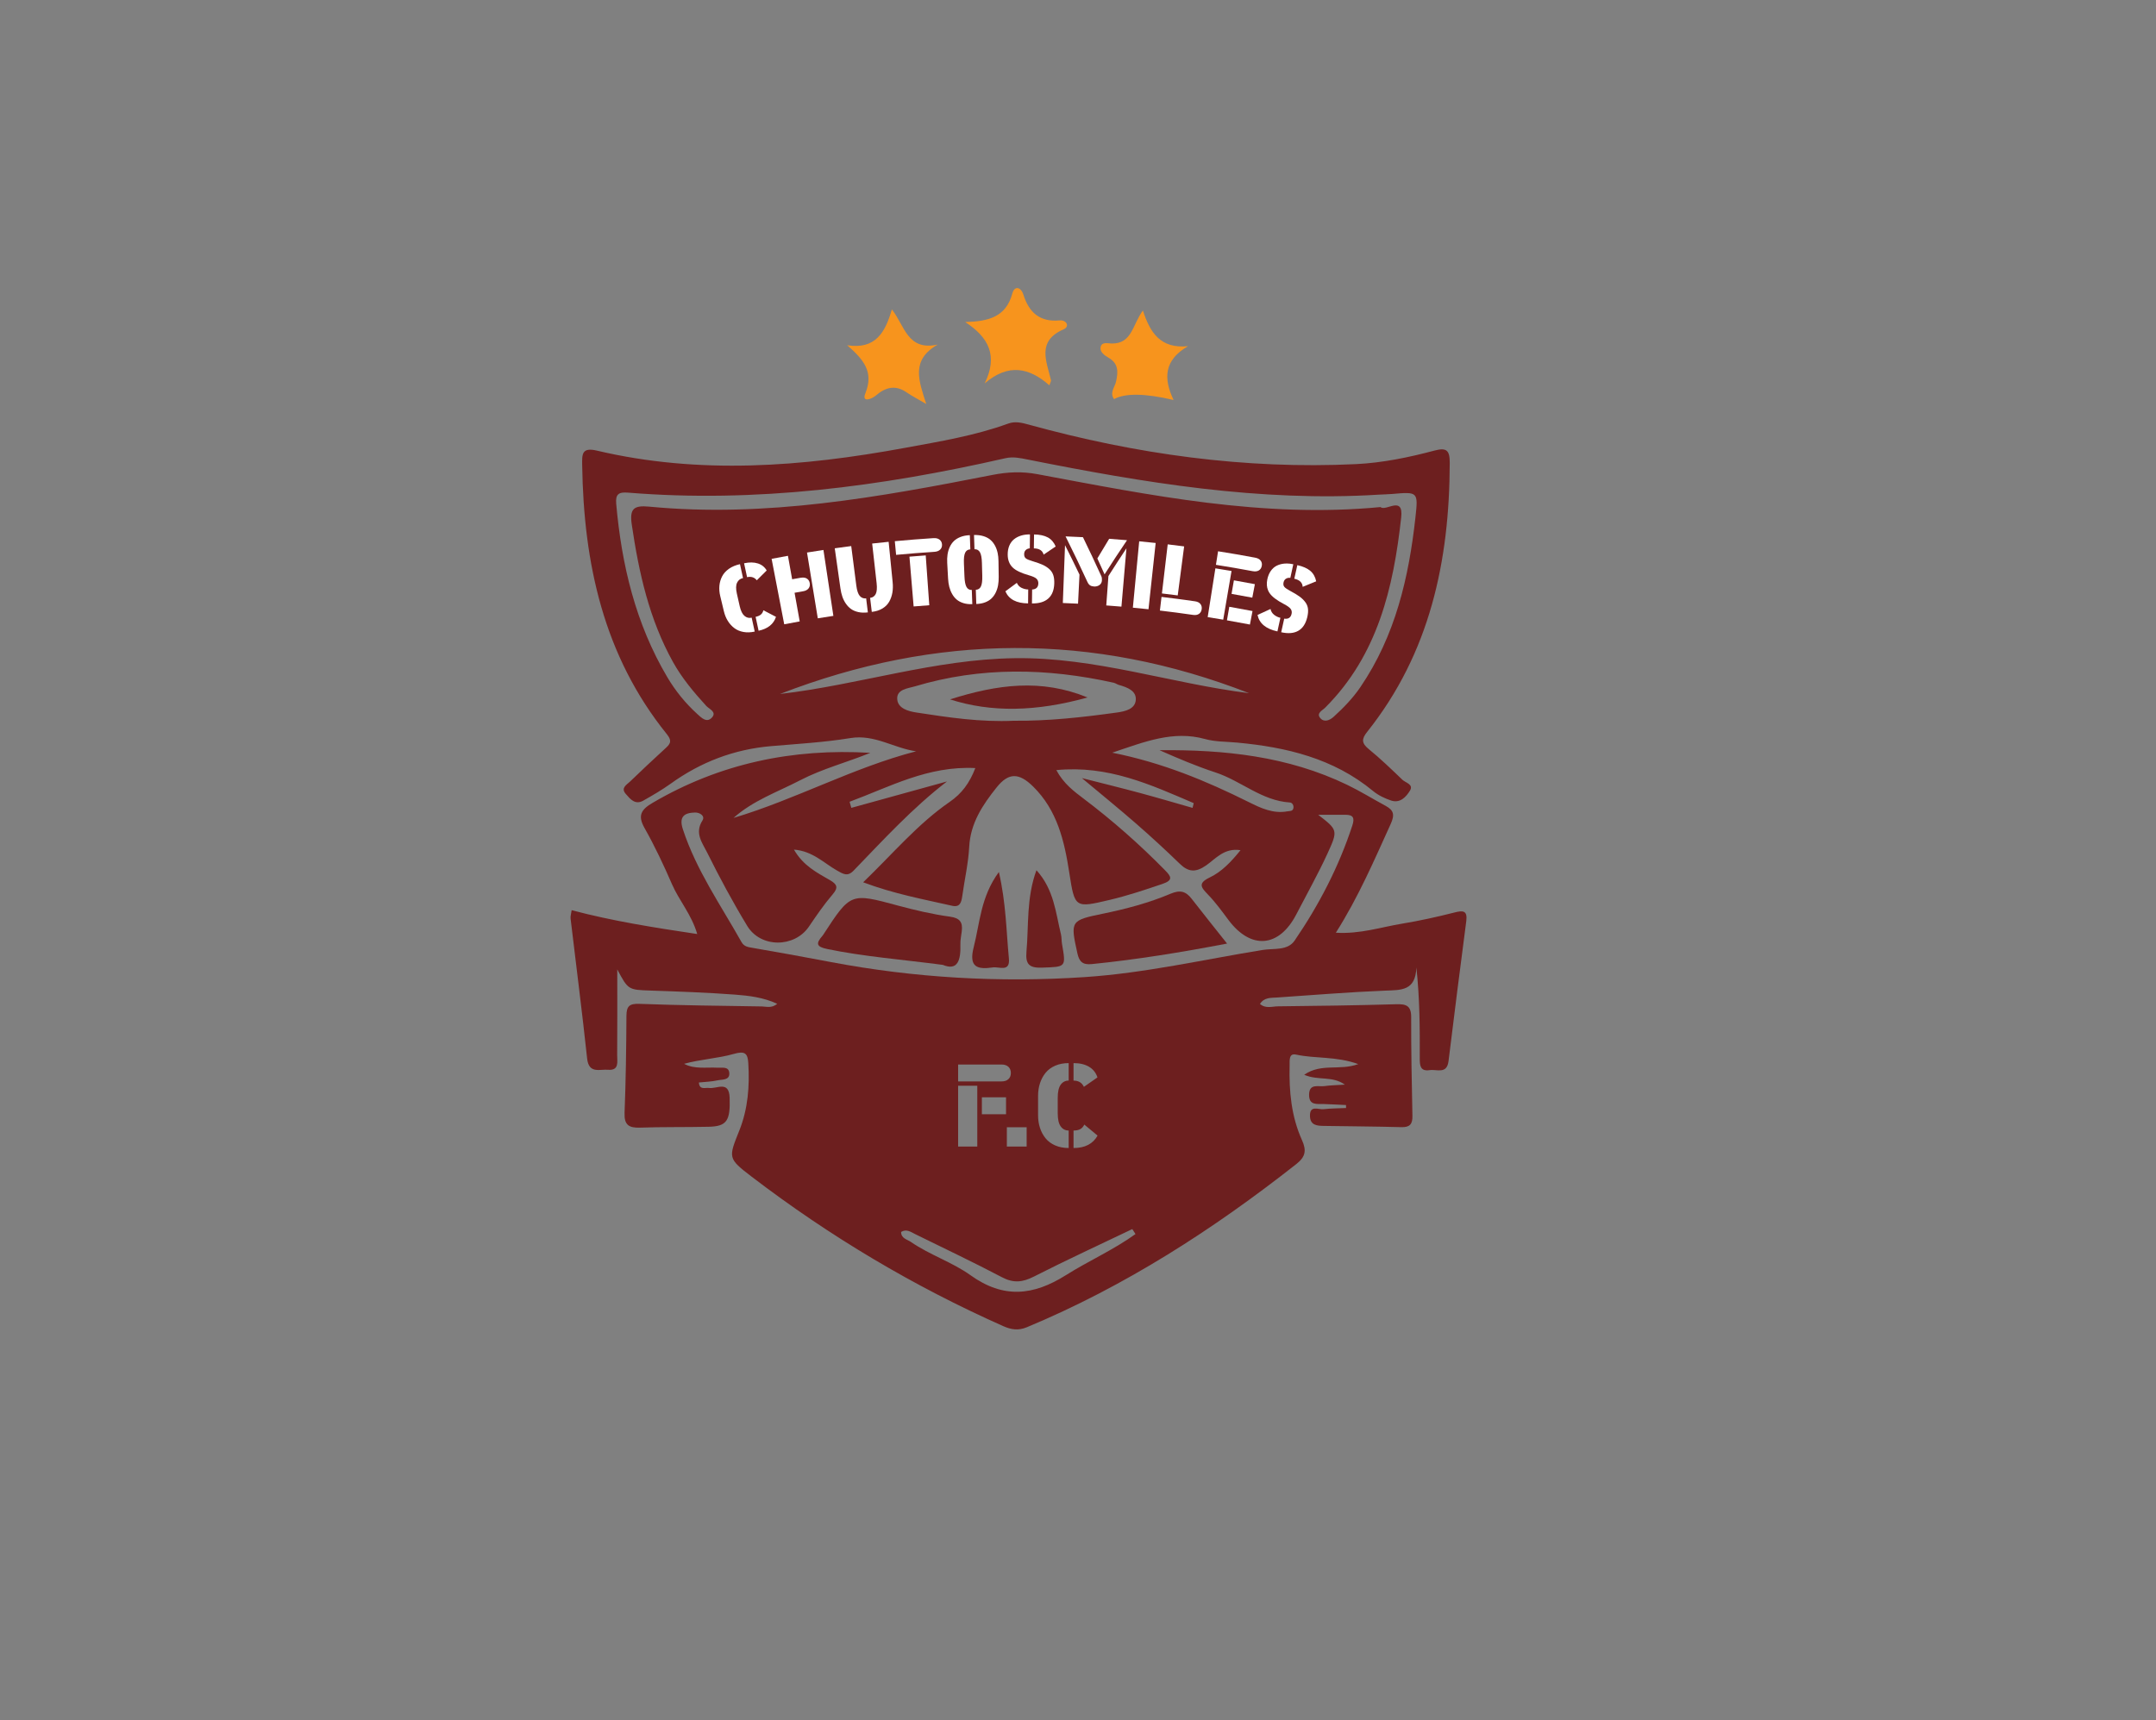 <?xml version="1.0" encoding="UTF-8"?>
<svg id="Layer_1" data-name="Layer 1" xmlns="http://www.w3.org/2000/svg" viewBox="0 0 1741.59 1389.89">
  <rect x="0" y="0" width="1741.59" height="1389.89" fill="#808080" stroke="none"/>
  <defs>
    <style>
      .cls-1 {
        fill: #6d1f1f;
      }

      .cls-1, .cls-2, .cls-3 {
        stroke-width: 0px;
      }

      .cls-2 {
        fill: #fff;
      }

      .cls-3 {
        fill: #f7941d;
      }
    </style>
  </defs>
  <path class="cls-1" d="m1174.71,737.36c-13.88,3.52-27.91,6.63-42.04,8.96-17.18,2.83-34.07,8.53-53.58,7.33,18.31-28.91,30.96-58.53,44.29-87.85,3.38-7.44,2.5-11.1-4.07-14.65-10.35-5.59-20.38-11.83-30.96-16.94-48.05-23.22-99.37-28.54-151.71-28.04,14.95,6.61,29.85,12.95,45.19,17.97,20.61,6.74,37.38,22.88,60.14,24.28,1.99.12,3.31,2.47,2.8,4.7-.59,2.57-3.05,2.12-4.97,2.47-11.37,2.08-21.41-2.68-30.88-7.4-34.48-17.18-69.8-31.89-110.46-40.02,26.15-8.76,49.13-18.17,74.98-11.02,8.27,2.29,17.25,2.07,25.93,2.88,39.88,3.71,77.81,12.74,109.7,39.07,4.23,3.49,9.56,6.09,14.8,7.79,7.14,2.3,11.99-2.98,15.08-8.06,3.09-5.11-3.51-6.28-6.1-8.76-8.86-8.51-17.74-17.07-27.24-24.83-5.75-4.71-5.85-8.08-1.32-13.76,50.77-63.69,66.59-138.12,66.79-217.46.03-10.12-2.51-12.56-12.24-9.97-20.81,5.54-42.03,9.93-63.5,10.97-89.87,4.32-177.84-8.04-264.35-31.92-5.56-1.54-10.98-2.88-16.55-.85-27.09,9.86-55.41,14.47-83.6,19.66-82.76,15.24-165.64,21.79-248.63,2.21-12.43-2.94-12.06,3.03-11.93,11.85,1.21,79.24,17.25,153.81,68.35,217.21,4.89,6.06,2.36,8.31-1.64,11.97-9.44,8.67-18.81,17.42-28.02,26.33-2.68,2.59-7.71,5.14-3.56,9.93,3.6,4.15,7.59,9.27,14.23,5.51,7.55-4.28,15.13-8.65,22.16-13.71,24.3-17.49,51.15-27.75,81.03-30.32,21.43-1.84,43-3.06,64.18-6.52,19.47-3.18,34.96,8.13,53,10.69-51.16,13.3-97.33,38.88-147.47,53.83,15.91-14.18,35.59-20.94,53.8-30.41,18.1-9.41,37.93-14.47,56.71-22.18-62.76-3.71-121.52,8.56-175.81,40.37-9.11,5.34-12.44,10.05-6.6,20.38,8.31,14.69,15.52,30.06,22.25,45.55,5.75,13.21,15.76,24.35,20.32,40.12-35.11-5.26-68.32-10.48-101.44-19.27-.39,2.9-1.08,4.92-.85,6.84,4.45,37.66,9.33,75.27,13.35,112.98,1.35,12.64,10.25,8.53,16.88,9.12,9.27.82,7.34-6.65,7.39-11.81.19-23.09.08-46.19.08-69.28,8.89,16.72,8.89,16.47,27.32,17.11,22.55.78,45.11,1.57,67.6,3.25,11.39.86,23,2.21,34.31,7.43-4.58,3.83-8.78,2.19-12.66,2.13-32.82-.52-65.65-.85-98.44-2.08-8.11-.31-10.67,1.6-10.72,9.6-.14,26.15-.49,52.32-1.52,78.45-.39,9.83,3.49,12.26,12.48,11.96,18.44-.64,36.92-.29,55.38-.7,14.78-.33,17.62-4.84,17.03-23.44-.46-14.26-10.37-6.98-16.76-7.91-3.06-.44-7.59,1.89-8.1-4.42,5.15-.55,10.31-.67,15.24-1.77,3.59-.8,9.59.07,9.35-5.65-.25-5.86-5.91-4.33-9.68-4.54-8.98-.5-18.28,1.41-26.87-3.14,13.5-3.73,27.32-4.32,40.24-8.02,8.86-2.54,11.16-.51,11.64,7.36,1.15,18.61-.24,37.01-7.19,54.42-8.87,22.25-9.55,22.57,10.06,37.55,62.97,48.11,130.63,88.45,203.09,120.65,6.38,2.84,12.19,3.76,19.09.88,79.19-33.02,150.48-78.97,217.64-131.84,7.41-5.83,8.4-10.91,4.54-19.45-8.58-19-10.48-39.44-9.95-60.1.1-3.79-.86-10.22,5.13-8.91,15.65,3.42,32.28,1.2,50.31,7.69-15.29,5.54-29.85-.99-43.67,8.63,11.43,4.93,22.56.64,32.87,7.97-6.73.44-11.65.47-16.48,1.17-4.91.72-12.34-2.43-12.44,6.97-.08,8.82,6.39,7.36,11.89,7.53,5.99.19,11.98.54,17.96.82v2.4c-6.05.28-12.14.27-18.14.94-4.21.48-11.29-3.64-10.98,5.7.24,7.2,5.52,7.72,10.86,7.81,21.02.35,42.05.45,63.07,1.01,6.76.18,8.95-2.52,8.82-9.02-.56-26.67-1.06-53.34-1.01-80.01.01-9.25-4.17-10.54-12.21-10.29-31.79.95-63.59,1.34-95.39,1.7-4.73.05-9.96,2.06-14.54-1.92,3.4-5.4,8.77-4.88,13.7-5.21,29.15-1.98,58.29-4.39,87.47-5.56,12.66-.51,24.56.37,25.17-18.73,2.77,25.47,2.82,49.49,2.74,73.51-.02,5.6.33,10.62,7.98,9.47,5.8-.88,13.94,3.58,15.27-7.38,4.6-37.63,9.39-75.25,14.3-112.85,1.16-8.94-2.64-8.91-9.71-7.11ZM510.33,423.79c5.69,38.76,14.06,76.52,33.33,111.18,7.31,13.14,16.82,24.41,26.86,35.43,2.29,2.52,8.79,4.88,4.5,9.47-4.23,4.54-8.55-.02-11.83-3-9.54-8.67-17.66-18.72-24.18-29.74-25.56-43.18-36.9-90.64-41.25-140.15-.68-7.81,2.14-9.52,9.56-8.92,103.19,8.41,204.45-4.92,304.8-27.81,6.28-1.43,12.02-.14,18.12,1.08,93.57,18.67,187.46,34.37,283.51,28.36,3.58-.22,7.18-.24,10.76-.55,20.82-1.82,21.13-1.8,18.9,18.62-5.35,48.85-16.27,95.95-44.5,137.44-6.11,8.98-13.59,16.68-21.56,23.95-3.29,3-7.8,4.77-10.91,1.01-3.26-3.93,1.71-6.04,4.03-8.36,42.43-42.44,55.13-96.84,61.39-153.66,2.01-18.23-12.46-4.58-16.67-8.42-95.01,9.09-186.05-9.55-277.21-26.58-12.34-2.31-23.82-1.83-36.23.6-91.53,17.97-183.3,34.69-277.31,25.64-12.33-1.18-16,1.54-14.11,14.41Zm119.76,136.95c126.19-48.88,252.57-49.93,378.95-.62-63.19-7.87-124.17-29.19-189.33-28.29-65,.89-126.2,21.6-189.62,28.91Zm94.74,4.76c-1.09-8.58,8.5-9.19,14.22-10.91,53.19-15.95,106.82-14.88,160.58-2.92,1.45.32,2.74,1.36,4.19,1.77,6.61,1.87,14.22,4.63,13.66,12.09-.55,7.4-8.4,9.25-15.28,10.21-27.88,3.87-55.82,6.95-83.16,6.64-27.1,1.25-52.9-2.68-78.7-6.64-6.94-1.06-14.65-3.38-15.51-10.24Zm136.23,464.83c-26.35,16.63-50.49,19.16-77.09.08-14.76-10.59-32.9-16.37-48.11-26.87-3.09-2.14-7.97-2.79-7.95-8.11,4.38-2.66,7.84.03,11.45,1.81,23.37,11.53,46.96,22.64,70,34.79,9.3,4.91,16.66,4.12,25.76-.51,26.23-13.35,52.98-25.67,79.53-38.4.86,1.34,1.73,2.67,2.59,4.01-17.68,12.77-37.8,21.61-56.18,33.2Zm-46.48-158.36c-1.31,1.22-3.16,1.83-5.54,1.83h-35.07v-13.65h35.07c2.38,0,4.23.62,5.54,1.85,1.32,1.24,1.98,2.91,1.98,5s-.66,3.75-1.98,4.97Zm14.73,38.85v15.61h-15.99v-15.61h15.99Zm-16.65-24.17v13.66h-19.51v-13.66h19.51Zm-23.22-9.33v49.11h-15.47v-49.11h15.47Zm67.4,32.86c1.6,2.21,3.75,3.31,6.44,3.31v14.13c-4.06,0-7.69-.7-10.89-2.09-3.21-1.4-5.8-3.32-7.78-5.76-1.98-2.44-3.49-5.24-4.52-8.4-1.03-3.16-1.55-6.57-1.55-10.25v-15.61c0-3.68.52-7.1,1.55-10.25,1.03-3.16,2.54-5.96,4.52-8.4,1.98-2.45,4.57-4.36,7.78-5.76,3.2-1.4,6.83-2.09,10.89-2.09v14.13c-2.69,0-4.84,1.1-6.44,3.3-1.6,2.21-2.41,5.69-2.41,10.45v12.85c0,4.75.81,8.24,2.41,10.44Zm15.84,2.14c1.38-.78,2.45-1.99,3.21-3.64l10.71,8.9c-3.71,6.69-10.18,10.04-19.41,10.04v-14.13c2.28,0,4.11-.39,5.49-1.17Zm-5.49-39.18v-14.13c5.04,0,9.22.99,12.53,2.97,3.32,1.98,5.58,4.85,6.79,8.59l-10.95,7.61c-1.59-3.36-4.38-5.04-8.37-5.04Zm152.9-105.58c-47.9,7.79-95.3,18.73-143.93,21.96-68.86,4.58-137.16.67-204.97-12.15-21.06-3.99-42.14-7.89-63.28-11.48-3.73-.63-6.88-1.04-8.92-4.66-16.78-29.86-36.55-58.13-47.37-91.15-3.35-10.2,1.09-13.35,9.83-13.55,3.74-.09,8.41,2.68,5.92,6.56-6.47,10.13.06,18.12,3.82,25.71,10.02,20.17,20.72,40.07,32.39,59.32,10.92,18.02,38.22,17.75,49.85.61,6.03-8.88,12.12-17.82,19.09-25.95,4.79-5.58,3.81-8.17-2.02-11.56-10.49-6.08-21.61-11.6-29.15-24.72,15.17,1.18,24.16,10.9,34.77,16.89,4.87,2.74,8.45,5.2,13.34.15,24.1-24.89,47.5-50.56,75.51-72.12-25.76,7.12-51.52,14.23-77.29,21.35-.46-1.64-.93-3.29-1.39-4.93,32.36-11.96,63.21-29.17,101.57-27.22-4.73,12.27-11.1,20.71-20.64,27.28-25.89,17.84-45.91,41.86-69.96,65.01,25.05,9.41,48.61,13.69,71.87,18.98,6.55,1.49,7.53-3.17,8.22-8.12,1.84-13.19,4.87-26.29,5.57-39.53,1.02-19.22,10.88-33.88,22.11-47.96,9.7-12.17,18.08-12.02,29.55-.72,19.42,19.12,25.21,43.86,29.16,69.5,4.44,28.79,4.59,28.67,32.58,22.09,14.46-3.41,28.48-8.11,42.54-12.87,9.18-3.1,7.14-6.11,2.18-11.16-20.51-20.89-42.39-40.18-65.76-57.84-7.96-6.01-16.07-12.08-21.99-23.02,41.88-4.1,76.3,11.82,110.98,26.69-.31,1.28-.62,2.55-.93,3.83-14.09-4.01-28.15-8.18-42.29-11.99-14.74-3.98-29.56-7.61-47.12-12.09,15.99,13.39,30.22,24.93,44.01,36.96,11.96,10.44,23.66,21.21,35.06,32.27,7.03,6.82,12.88,7.16,21.21,1.39,7.8-5.41,14.68-14.42,27.86-12.36-7.62,9.5-15.21,17.41-24.76,21.99-10.05,4.81-7.04,8.14-1.42,13.97,6.01,6.23,11.16,13.33,16.35,20.3,18.16,24.37,40.94,22.57,54.93-4.44,8.48-16.38,17.53-32.5,25.22-49.24,8.64-18.79,8.1-19.04-7.56-31.18,7.3,0,14.6.03,21.9,0,6.4-.04,7.68,2.49,5.68,8.62-10.9,33.37-26.93,64.21-46.64,93.04-5.69,8.33-16.85,6.11-25.68,7.55Z"/>
  <path class="cls-3" d="m795.39,309.8c10.87-22.07,3.57-37.03-15.7-49.58,18.66-.52,32.92-4,38.03-23.02,1.8-6.72,7.01-5.27,8.94.83,4.57,14.46,13.22,22.31,29.18,20.87,5.99-.54,8.22,5.06,3.52,7.1-22.14,9.6-14,25.73-10.39,41.2.18.79-.53,1.78-1.3,4.15-16.21-14.29-33.08-18-52.27-1.55Z"/>
  <path class="cls-3" d="m757.46,278.44c-22.09,12.58-15.16,29.44-9.25,47.99-7.36-4.32-11.82-6.6-15.92-9.42-9.21-6.31-17.06-4.04-24.95,2.71-3.04,2.6-11.52,6.04-8.31-1.92,7.08-17.53-1.67-27.41-14.67-38.83,22.64,3.51,30.64-9.98,36.08-28.97,10.46,13.26,12.48,33.74,37.02,28.43Z"/>
  <path class="cls-3" d="m959.73,279.7c-19.62,11.28-19.95,26.21-11.72,43.51q-34.55-8.14-48.08-.72c-3.78-5.1.6-9.75,1.55-13.97,1.86-8.3,2.07-14.91-6.33-19.67-3.02-1.71-6.74-4.52-6.12-8.15.81-4.79,5.75-3.18,8.98-3.13,16.46.25,16.74-15.2,25.2-26.67,5.73,17.56,13.97,31.12,36.52,28.8Z"/>
  <path class="cls-1" d="m991.21,762.42c-37.68,7.21-73.31,12.98-109.3,16.58-7.28.73-10.08-1.87-11.57-8.56-5.86-26.45-5.66-26.77,20.93-32.23,18.55-3.82,36.91-8.71,54.33-16.07,7.76-3.28,12.33-1.95,17.03,4.12,9.01,11.64,18.25,23.11,28.58,36.16Z"/>
  <path class="cls-1" d="m761.63,779.64c-33.64-4.41-63.76-6.68-93.42-12.82-8.85-1.83-9.22-4.46-4.02-10.48.33-.39.64-.8.92-1.23,22.1-33.91,22.05-33.7,60.32-23.37,13.79,3.72,27.8,7,41.92,8.94,8.21,1.13,10.42,4.58,9.55,11.82-.43,3.56-1.22,7.14-1.11,10.69.4,12.62-2.18,21.48-14.17,16.45Z"/>
  <path class="cls-1" d="m837.23,703.15c14.22,15.67,15.52,34.35,19.81,51.85.6,2.45.39,5.09.82,7.59,3.31,19.19,3.31,18.58-16.22,19.28-10.22.36-13.37-2.76-12.48-12.81,1.91-21.52-.14-43.52,8.07-65.91Z"/>
  <path class="cls-1" d="m806.87,704.6c5.81,25.07,5.97,47.58,8.1,69.85,1.09,11.34-7.9,6.51-12.85,7.23-12.43,1.82-19.8.08-15.58-16.34,5.04-19.63,5.54-40.51,20.33-60.74Z"/>
  <path class="cls-1" d="m1029.85,459.27c-7.4,14.99-14.3,29.69-21.89,44.02-2.99,5.64-7.09,13.87-14.84,9.3-6.4-3.77.09-10.16,2.22-14.57,5.32-11,11.61-21.53,17.66-32.17,3.59-6.33,8.44-10.01,16.85-6.58Z"/>
  <path class="cls-1" d="m767.39,565.11c38.41-12.14,73.66-16.87,111.11-1.55-41.22,11.51-77.69,12.29-111.11,1.55Z"/>
  <path class="cls-1" d="m681.67,484.61c-.94,4.03-1.66,8.56-3.11,12.84-1.35,3.97-3.99,7.12-8.74,7.35-4.94.24-7.27-2.83-8.65-7.02-3.98-12.12-6.37-24.49-6.26-37.31.05-5.46,1.32-10.7,6.92-12.3,6.47-1.84,10.31,3.05,13.35,7.85,5.41,8.56,3.92,18.71,6.49,28.59Z"/>
  <g>
    <path class="cls-2" d="m616.66,493.1c-.35,1.44-1.02,2.59-2.02,3.45-.99.85-2.42,1.47-4.27,1.87.81,3.74,1.61,7.49,2.42,11.23,7.42-1.59,12.09-5.3,14.05-11.23-3.37-1.79-6.76-3.56-10.17-5.31Zm-4.46-37.83c-3.13-1.01-6.85-1.06-11.14-.14.8,3.74,1.61,7.48,2.41,11.22,3.35-.72,5.99.13,7.87,2.53,2.64-2.65,5.3-5.29,7.98-7.93-1.61-2.79-3.98-4.68-7.13-5.69Zm-16.83,15.62c.95-2.05,2.55-3.33,4.83-3.82-.82-3.74-1.63-7.48-2.45-11.22-3.46.76-6.42,2-8.88,3.72-2.46,1.72-4.3,3.75-5.51,6.08-1.22,2.32-1.96,4.84-2.23,7.54-.26,2.7-.04,5.51.66,8.42.99,4.11,1.97,8.22,2.96,12.33.7,2.91,1.77,5.51,3.19,7.8,1.44,2.3,3.19,4.22,5.24,5.78,2.05,1.55,4.5,2.59,7.32,3.11,2.82.52,5.86.42,9.14-.3-.82-3.74-1.63-7.48-2.45-11.23-2.2.48-4.13,0-5.83-1.46-1.7-1.45-2.98-4.06-3.84-7.84-.77-3.39-1.54-6.79-2.3-10.18-.85-3.77-.81-6.69.15-8.74Z"/>
    <path class="cls-2" d="m651.89,446.46c2.9,17.72,5.81,35.43,8.71,53.15,4.19-.69,8.39-1.35,12.59-1.98-2.68-17.75-5.35-35.51-8.03-53.26-4.43.67-8.86,1.36-13.28,2.09Zm-.11,21.06c-.47-.3-1.01-.52-1.59-.67-.97-.23-2.1-.24-3.37-.02-2.31.4-4.63.81-6.94,1.22-1.13-6.32-2.27-12.63-3.4-18.95-4.4.79-8.8,1.61-13.19,2.45,3.4,17.63,6.79,35.26,10.19,52.89,4.17-.8,8.34-1.58,12.51-2.33-1.38-7.71-2.77-15.43-4.15-23.14,2.29-.41,4.58-.81,6.87-1.21,2-.34,3.47-1.11,4.4-2.3.14-.18.27-.36.38-.55.64-1.07.85-2.3.61-3.71-.27-1.65-1.05-2.88-2.33-3.69Z"/>
    <path class="cls-2" d="m704.53,439.19c1.2,10.66,2.39,21.31,3.59,31.97.45,4.05.2,6.99-.73,8.82-.94,1.83-2.44,2.87-4.52,3.11.45,3.78.9,7.55,1.35,11.33,3.38-.4,6.26-1.32,8.65-2.78,2.4-1.46,4.21-3.3,5.46-5.54,1.24-2.24,2.09-4.67,2.53-7.27.44-2.61.51-5.44.2-8.49-1.08-10.85-2.15-21.7-3.23-32.55-4.43.44-8.86.91-13.29,1.4Zm-10.02,42.34c-1.34-1.55-2.27-4.36-2.79-8.39-1.37-10.64-2.74-21.27-4.11-31.91-4.44.57-8.88,1.17-13.31,1.8,1.53,10.8,3.06,21.59,4.59,32.39.34,2.43.86,4.65,1.55,6.68.69,2.02,1.64,3.91,2.85,5.67,1.21,1.76,2.63,3.21,4.25,4.35,1.62,1.14,3.57,1.96,5.87,2.46,2.3.5,4.84.57,7.63.23-.46-3.78-.92-7.55-1.38-11.33-2.1.26-3.8-.4-5.14-1.95Z"/>
    <path class="cls-2" d="m734.64,449.79c1.13,13.41,2.25,26.82,3.38,40.23,4.21-.35,8.43-.68,12.64-.98-.96-13.42-1.91-26.85-2.87-40.27-4.39.31-8.77.65-13.16,1.02Zm24.33-13.73c-1.23-.96-2.86-1.37-4.91-1.24-10.42.67-20.84,1.49-31.24,2.48.35,3.68.69,7.36,1.04,11.04,10.29-.97,20.6-1.79,30.91-2.45,2.03-.13,3.58-.73,4.68-1.81,1.1-1.09,1.59-2.46,1.49-4.1-.09-1.64-.74-2.95-1.97-3.91Z"/>
    <path class="cls-2" d="m805.84,446.65c-.43-2.07-1.14-4.01-2.14-5.85-.99-1.82-2.23-3.37-3.72-4.65-1.49-1.27-3.35-2.25-5.59-2.94-2.24-.69-4.77-.99-7.6-.9.13,3.82.25,7.65.38,11.47,1.99-.07,3.46.75,4.41,2.44.96,1.69,1.49,4.55,1.6,8.57.09,3.48.19,6.96.28,10.44.11,4.02-.25,6.9-1.09,8.63-.83,1.74-2.2,2.63-4.12,2.7.13,3.83.25,7.66.38,11.48,2.68-.09,5.05-.53,7.14-1.33,2.09-.8,3.81-1.86,5.18-3.2,1.37-1.33,2.51-2.92,3.4-4.77.9-1.87,1.54-3.83,1.89-5.91.37-2.09.53-4.34.5-6.76-.06-4.23-.12-8.45-.18-12.68-.03-2.43-.26-4.67-.7-6.74Zm-26.22-.02c.82-1.74,2.23-2.66,4.21-2.73-.14-3.82-.28-7.65-.41-11.47-2.8.1-5.28.57-7.47,1.42-2.19.85-3.99,1.95-5.39,3.32-1.42,1.38-2.54,3.01-3.4,4.9-.86,1.9-1.44,3.88-1.75,5.98-.31,2.1-.39,4.35-.26,6.77.23,4.22.46,8.44.69,12.66.13,2.42.46,4.65.98,6.71.52,2.04,1.29,3.97,2.31,5.77,1.01,1.79,2.24,3.3,3.72,4.53,1.47,1.24,3.27,2.18,5.41,2.84,2.14.66,4.52.93,7.16.84-.14-3.83-.28-7.66-.41-11.48-1.91.07-3.34-.73-4.28-2.41-.94-1.67-1.49-4.52-1.65-8.54-.14-3.48-.29-6.95-.43-10.43-.17-4.02.15-6.9.98-8.66Z"/>
    <path class="cls-2" d="m846.37,434.22c-2.81-1.51-6.51-2.31-11.08-2.37-.05,3.75-.1,7.5-.15,11.25,4.39.06,7.03,1.76,7.9,5.05,3.22-2.21,6.46-4.41,9.73-6.59-1.45-3.38-3.57-5.82-6.39-7.34Zm4.45,30.47c-.61-1.86-1.69-3.49-3.22-4.87-1.54-1.38-3.35-2.54-5.43-3.49-2.09-.94-4.8-1.91-8.14-2.89-2.66-.77-4.45-1.53-5.36-2.25-.92-.73-1.39-1.84-1.38-3.34,0-1.46.45-2.61,1.3-3.41.86-.8,1.96-1.27,3.28-1.38.04-3.75.08-7.5.12-11.25-2.63-.03-5.04.3-7.22.97-2.18.68-4.09,1.68-5.71,3-1.62,1.31-2.88,3.04-3.76,5.15-.89,2.12-1.31,4.54-1.29,7.24.03,4.26,1.32,7.65,3.83,10.19,2.53,2.55,6.94,4.67,13.25,6.46,3.1.88,5.16,1.82,6.17,2.79,1.02.97,1.51,2.22,1.49,3.74-.06,3.15-1.73,4.8-5.01,4.99-.05,3.75-.09,7.5-.14,11.25,5.71.07,10.08-1.22,13.15-3.93,3.07-2.7,4.71-6.78,4.87-12.24.08-2.63-.18-4.88-.8-6.74Zm-25.55,10.34c-1.75-.84-3.05-2.19-3.89-4.07-3.1,2.27-6.19,4.55-9.25,6.84,2.84,6.48,8.94,9.67,18.34,9.75.04-3.75.07-7.5.11-11.25-1.78-.02-3.55-.45-5.31-1.28Z"/>
    <path class="cls-2" d="m895.37,465.44c-.58,7.92-1.16,15.84-1.74,23.76,4.08.3,8.17.62,12.25.97,1.35-15.71,2.7-31.41,4.04-47.12-4.94,7.43-9.79,14.89-14.55,22.39Zm.6-30.08c-3.23,5.27-6.41,10.56-9.54,15.86,1.97,4.28,3.92,8.57,5.83,12.87,5.9-9.25,11.95-18.45,18.14-27.59-4.81-.41-9.62-.79-14.43-1.14Zm-6.33,30.21c-4.78-10.54-9.73-21.05-14.85-31.52-4.68-.24-9.36-.45-14.04-.63,6.1,12.2,11.98,24.45,17.63,36.75.6,1.3,1.3,2.23,2.13,2.78.82.55,1.88.86,3.17.94,1.7.11,3.18-.27,4.42-1.15,1.24-.87,1.91-2.12,2.02-3.73.09-1.32-.07-2.46-.48-3.45Zm-29.33-25.09c-.59,15.59-1.18,31.17-1.77,46.76,4.09.15,8.19.33,12.28.54.39-7.83.79-15.65,1.18-23.48-3.8-7.96-7.7-15.9-11.69-23.82Z"/>
    <path class="cls-2" d="m920.23,437.39c-1.7,17.87-3.4,35.74-5.11,53.62,4.21.4,8.42.83,12.62,1.28,1.93-17.85,3.86-35.7,5.79-53.55-4.43-.48-8.87-.93-13.31-1.35Z"/>
    <path class="cls-2" d="m969.69,488.04c-.93-1.15-2.37-1.88-4.33-2.17-9.02-1.31-18.05-2.5-27.1-3.56-.43,3.67-.86,7.35-1.3,11.02,8.94,1.05,17.88,2.23,26.8,3.52,1.93.28,3.5.02,4.72-.81,1.22-.82,1.96-2.07,2.22-3.75.25-1.68-.09-3.1-1.02-4.26Zm-26.43-48.2c-1.56,13.22-3.11,26.44-4.67,39.67,4.26.5,8.52,1.03,12.77,1.59,1.72-13.2,3.45-26.4,5.17-39.6-4.42-.58-8.85-1.13-13.28-1.65Z"/>
    <path class="cls-2" d="m993.01,490.29c-.63,3.65-1.27,7.29-1.9,10.94,6.19,1.08,12.37,2.21,18.55,3.41.7-3.63,1.41-7.26,2.11-10.9-6.24-1.21-12.49-2.36-18.75-3.45Zm3.72-21.37c-.63,3.65-1.27,7.29-1.9,10.94,5.59.97,11.18,1.99,16.76,3.06.7-3.63,1.39-7.27,2.09-10.9-5.64-1.08-11.29-2.11-16.94-3.09Zm-14.96-9.69c-2.07,13.14-4.14,26.28-6.21,39.41,4.18.66,8.37,1.35,12.54,2.06,2.24-13.11,4.48-26.22,6.72-39.33-4.35-.74-8.7-1.46-13.05-2.14Zm36.57-6.25c-.93-1.2-2.41-1.99-4.45-2.37-9.96-1.87-19.95-3.59-29.95-5.17-.58,3.65-1.15,7.3-1.73,10.95,9.9,1.56,19.78,3.27,29.64,5.12,2.01.38,3.66.19,4.96-.56,1.3-.77,2.11-1.98,2.43-3.65.32-1.67.03-3.1-.9-4.31Z"/>
    <path class="cls-2" d="m1058.41,461.23c-2.46-2.05-5.95-3.6-10.45-4.59-.81,3.66-1.63,7.32-2.44,10.98,4.31.96,6.57,3.16,6.77,6.56,3.62-1.51,7.26-2.99,10.91-4.46-.74-3.6-2.34-6.43-4.8-8.49Zm-1.83,30.74c-.22-1.94-.94-3.76-2.18-5.43-1.25-1.67-2.79-3.18-4.65-4.53-1.87-1.35-4.34-2.86-7.43-4.49-2.45-1.3-4.06-2.4-4.82-3.3-.76-.9-.99-2.08-.68-3.55.31-1.43.97-2.46,1.98-3.07,1.01-.61,2.18-.84,3.51-.68.8-3.66,1.6-7.33,2.4-10.99-.98-.21-1.93-.37-2.87-.48-1.53-.16-3.01-.18-4.43-.05-2.29.22-4.36.81-6.23,1.76-1.86.95-3.44,2.39-4.74,4.28-1.3,1.9-2.22,4.17-2.75,6.82-.65,3.27-.44,6.17.63,8.72.29.71.65,1.39,1.08,2.05,1.96,3.01,5.88,5.99,11.71,9.04,2.88,1.5,4.71,2.84,5.52,4,.8,1.15,1.03,2.48.69,3.96-.7,3.07-2.68,4.34-5.95,3.86-.81,3.66-1.62,7.32-2.43,10.98,5.61,1.24,10.18.88,13.75-1.15,3.58-2.01,6.02-5.67,7.29-10.98.61-2.56.82-4.81.59-6.76Zm-27.26,4.89c-1.56-1.18-2.57-2.77-3.02-4.78-3.51,1.58-7.01,3.19-10.49,4.81,1.48,6.92,6.82,11.29,16.08,13.3.8-3.66,1.6-7.33,2.39-10.99-1.76-.38-3.41-1.17-4.97-2.34Z"/>
  </g>
</svg>